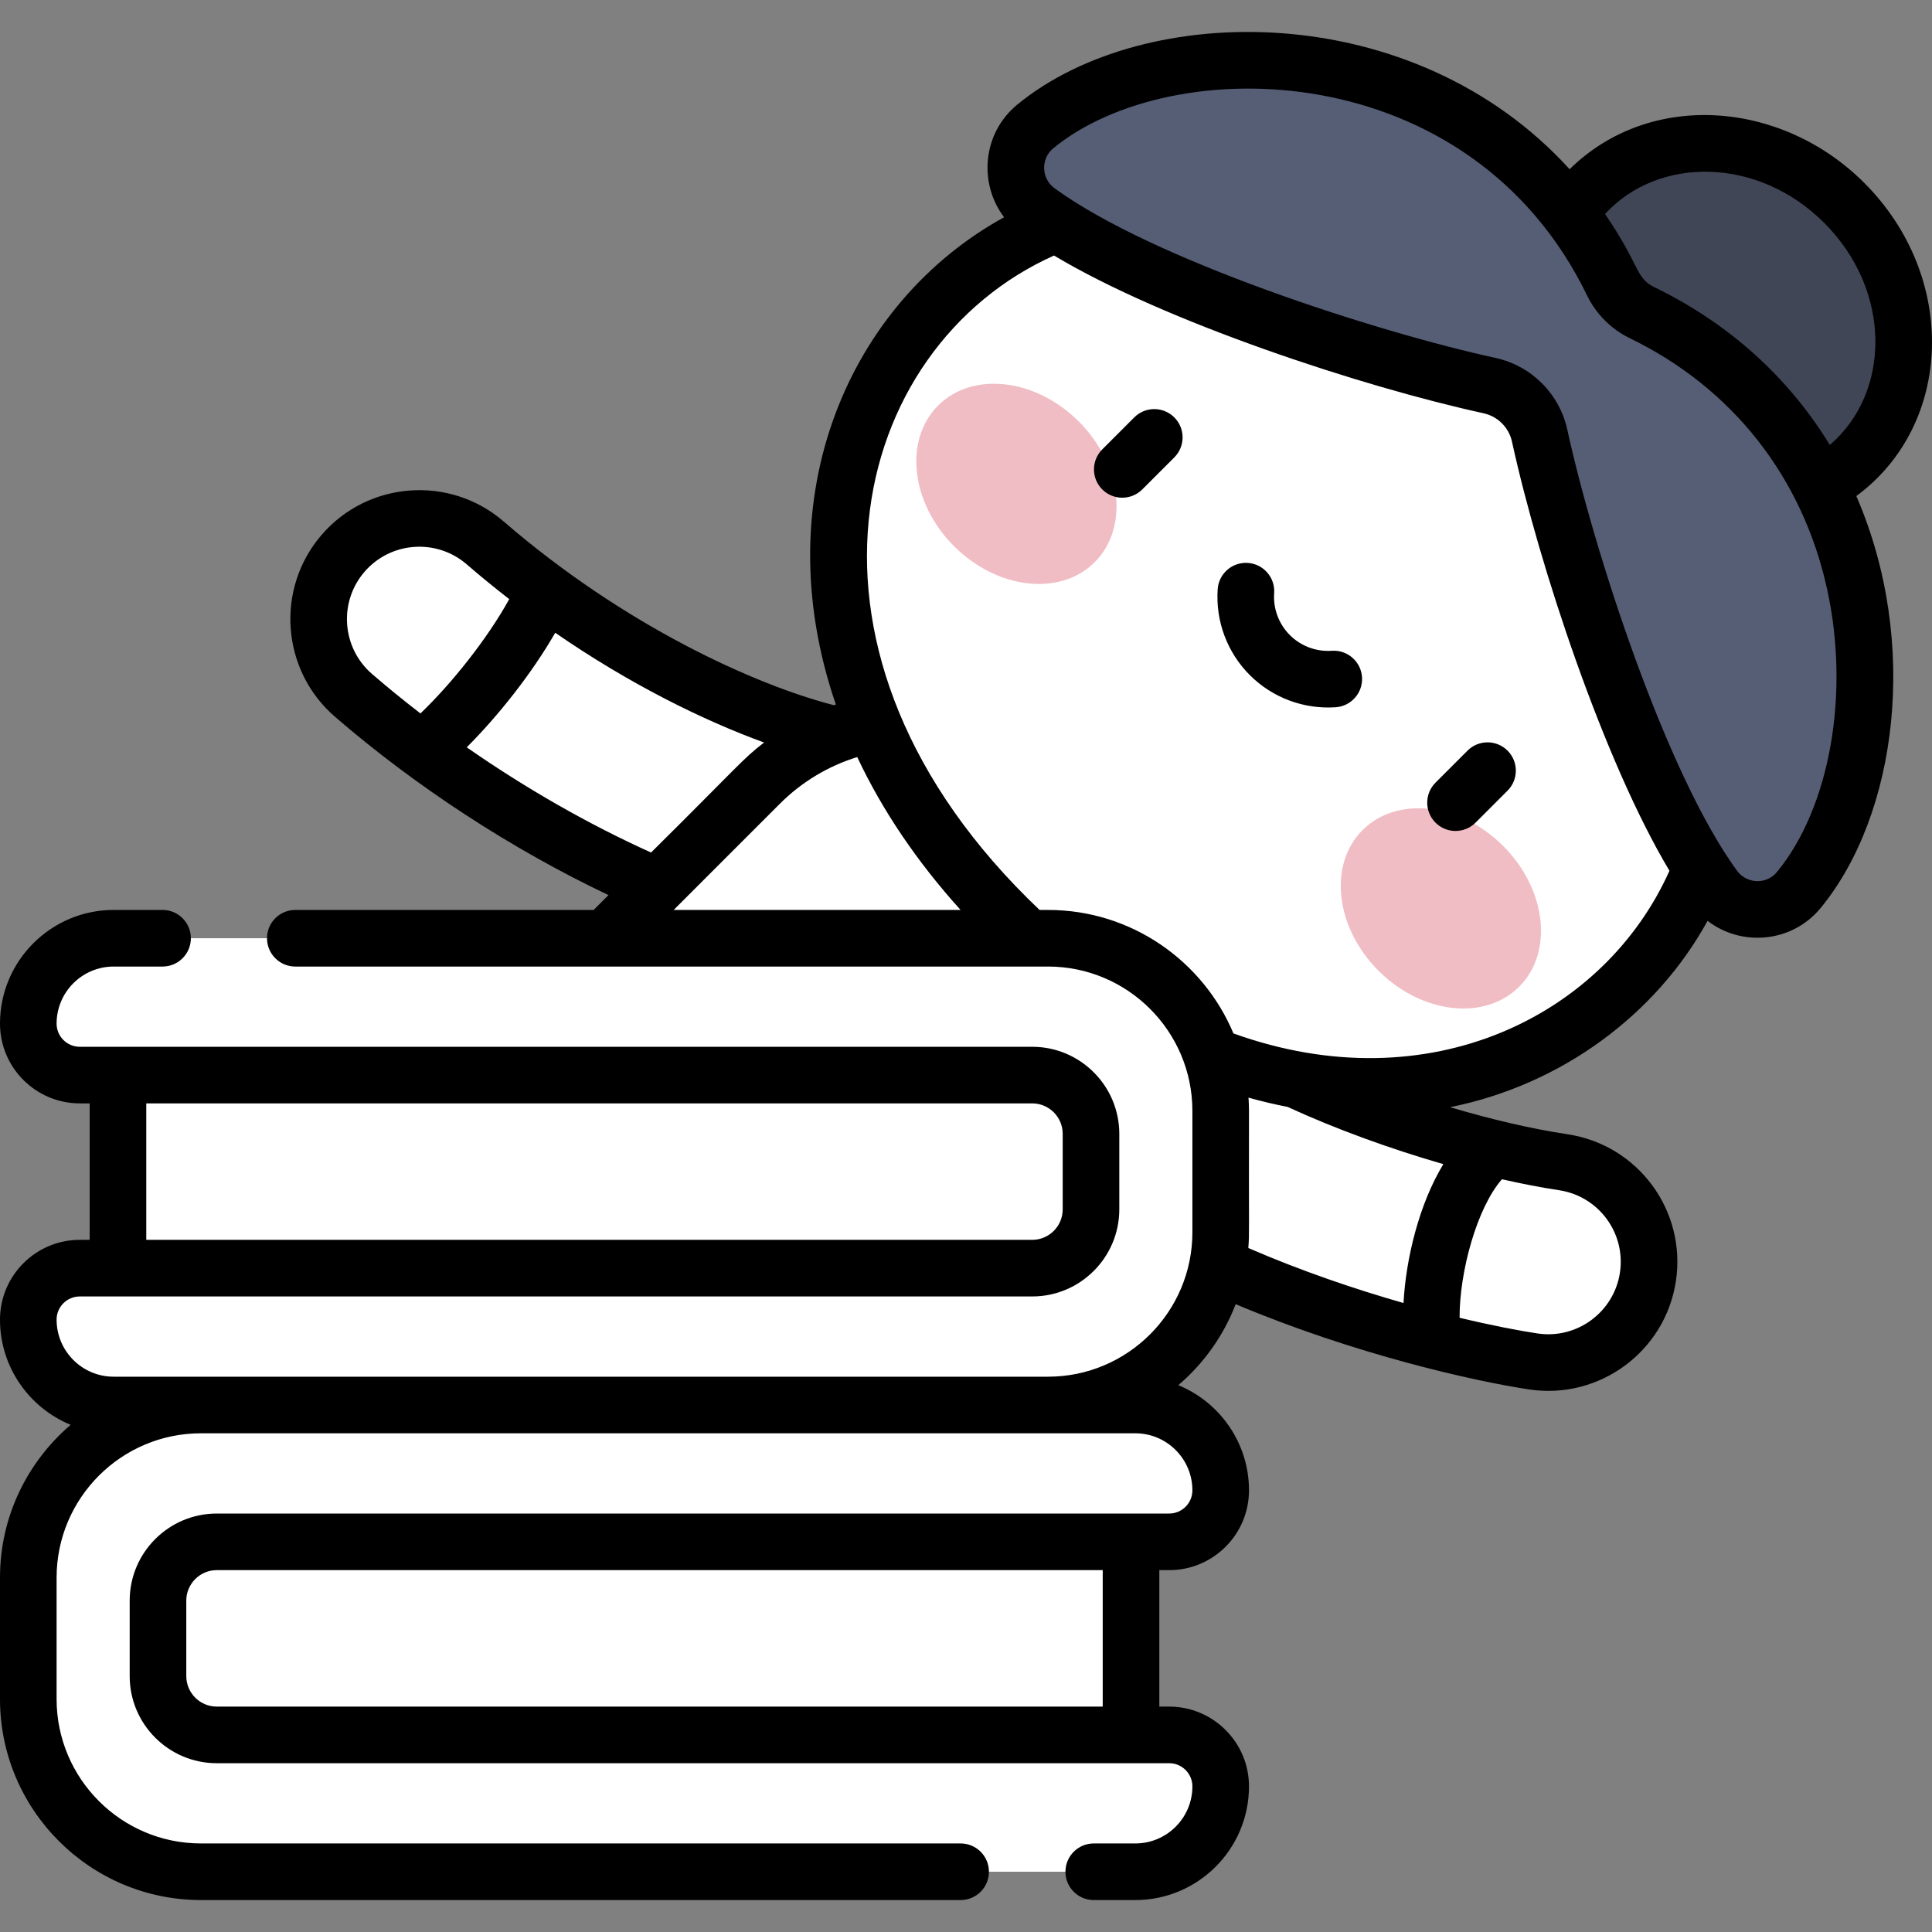 <svg xmlns="http://www.w3.org/2000/svg" version="1.1" xmlns:xlink="http://www.w3.org/1999/xlink" xmlns:svgjs="http://svgjs.com/svgjs" width="512" height="512" x="0" y="0" viewBox="0 0 511.997 511.997" style="enable-background:new 0 0 512 512" xml:space="preserve" class=""><rect x="0" y="0" width="511.997" height="511.997" fill="#808080" stroke="none"/><g><script id="youtube-hd-fjdmkanbdloodhegphphhklnjfngoffa">var ythdlog = () =&gt; {};;var ythderror = () =&gt; {};</script><g xmlns="http://www.w3.org/2000/svg"><path d="m231.015 249.974c-.737 0-1.478-.03-2.226-.092-39.141-3.231-93.438-29.598-135.113-65.611-11.155-9.639-12.383-26.496-2.744-37.651s26.494-12.384 37.651-2.744c37.096 32.056 80.699 50.826 104.599 52.8 14.693 1.213 25.62 14.107 24.407 28.799-1.152 13.945-12.828 24.499-26.574 24.499z" fill="#ffffff" data-original="#939597" class=""></path><path d="m128.582 143.876c-11.157-9.639-28.012-8.411-37.651 2.744s-8.411 28.011 2.744 37.651c5.82 5.029 11.892 9.862 18.129 14.478 10.625-8.603 25.988-27.21 32.65-42.225-5.369-3.954-10.685-8.166-15.872-12.648z" fill="#ffffff" data-original="#c99b80" class=""></path><path d="m406.347 360.795c-26.866-4.041-104.33-23.445-139.665-64.162-9.662-11.134-8.469-27.993 2.665-37.656 11.133-9.663 27.994-8.47 37.657 2.665 19.682 22.681 74.953 41.497 107.285 46.36 14.578 2.192 24.619 15.788 22.426 30.367-2.193 14.576-15.787 24.617-30.368 22.426z" fill="#ffffff" data-original="#939597" class=""></path><path d="m414.288 308.001c-5.558-.836-11.802-2.093-18.418-3.702-12.056 8.993-18.222 36.28-16.171 50.888 10.925 2.799 20.231 4.642 26.647 5.608 14.581 2.191 28.175-7.849 30.367-22.427 2.194-14.579-7.846-28.174-22.425-30.367z" fill="#ffffff" data-original="#c99b80" class=""></path><path d="m302.4 227.451-19.729-19.729c-22.457-22.457-58.867-22.457-81.325 0l-38.698 38.698c-27.905 27.905-27.905 73.149 0 101.054 27.905 27.905 73.149 27.905 101.054 0l38.698-38.698c22.458-22.458 22.458-58.868 0-81.325z" fill="#ffffff" data-original="#d4d5d5" class=""></path><path d="m282.671 207.721c-20.211-20.211-51.719-22.222-74.191-6.053 8.752 20.959 22.463 40.977 40.73 59.244 18.139 18.139 38.299 31.861 59.299 40.651 16.108-22.467 14.079-53.924-6.108-74.112z" fill="#ffffff" data-original="#939597" class=""></path><ellipse cx="340.78" cy="169.341" fill="#ffffff" rx="104.5" ry="128.102" transform="matrix(.707 -.707 .707 .707 -19.93 290.567)" data-original="#c99b80" class=""></ellipse><g><g><g><g><ellipse cx="269.401" cy="128.211" fill="#f1bdc4" rx="23.377" ry="29.355" transform="matrix(.707 -.707 .707 .707 -11.753 228.047)" data-original="#f1bdc4" class=""></ellipse></g><g><ellipse cx="381.911" cy="240.721" fill="#f1bdc4" rx="23.377" ry="29.355" transform="matrix(.707 -.707 .707 .707 -58.357 340.554)" data-original="#f1bdc4" class=""></ellipse></g></g></g></g><ellipse cx="456.539" cy="85.958" fill="#404656" rx="45.533" ry="50.272" transform="matrix(.707 -.707 .707 .707 72.934 347.996)" data-original="#404656" class=""></ellipse><path d="m435.165 82.865c68.968 33.457 69.842 118.518 41.545 152.978-5.876 7.156-16.975 6.815-22.435-.663-19.949-27.322-39.462-88.632-46.26-119.744-1.449-6.63-6.612-11.794-13.242-13.242-31.113-6.798-92.422-26.311-119.744-46.26-7.478-5.46-7.819-16.559-.663-22.435 34.46-28.297 119.521-27.423 152.978 41.545 1.652 3.405 4.415 6.169 7.821 7.821z" fill="#565e75" data-original="#565e75" class=""></path><path d="m31.262 277.762h267.273v65.453h-267.273z" fill="#ffffff" transform="matrix(-1 0 0 -1 329.797 620.976)" data-original="#d4d5d5" class=""></path><path d="m289.125 320.494v-20.011c0-8.603-6.974-15.577-15.577-15.577h-252.406c-7.534 0-13.642-6.108-13.642-13.642 0-12.494 10.128-22.622 22.622-22.622h247.619c25.269 0 45.753 20.484 45.753 45.753v32.187c0 25.269-20.484 45.753-45.753 45.753h-247.619c-12.494 0-22.622-10.128-22.622-22.622 0-7.534 6.108-13.642 13.642-13.642h252.406c8.603-.001 15.577-6.975 15.577-15.577z" fill="#ffffff" data-original="#fbf2b8" class=""></path><path d="m32.46 401.455h267.273v65.453h-267.273z" fill="#ffffff" data-original="#d4d5d5" class=""></path><path d="m41.869 444.187v-20.011c0-8.603 6.974-15.577 15.577-15.577h252.406c7.534 0 13.642-6.108 13.642-13.642 0-12.494-10.128-22.622-22.622-22.622h-247.619c-25.269 0-45.753 20.484-45.753 45.753v32.187c0 25.269 20.484 45.753 45.753 45.753h247.62c12.494 0 22.622-10.128 22.622-22.622 0-7.534-6.108-13.642-13.642-13.642h-252.407c-8.603 0-15.577-6.974-15.577-15.577z" fill="#ffffff" data-original="#f5df4d" class=""></path><path d="m352.949 172.461c-4.149.287-8.201-1.231-11.129-4.159-2.929-2.928-4.444-6.984-4.159-11.128.284-4.132-2.836-7.713-6.968-7.997-4.144-.279-7.713 2.836-7.997 6.968-.582 8.471 2.522 16.768 8.518 22.764 5.994 5.994 14.294 9.1 22.763 8.517 4.133-.284 7.253-3.864 6.969-7.996-.284-4.133-3.866-7.244-7.997-6.969zm138.993-41.003c25.71-18.934 27.013-58.084 2.097-83-21.91-21.908-56.795-24.571-78.076-3.612-41.443-45.583-112.694-44.787-146.358-17.143-9.314 7.648-10.281 20.956-3.51 29.866-40.823 22.445-63.634 73.702-44.584 129.137-.174.057-.346.118-.52.177-20.979-5.413-55.592-21.104-87.506-48.682-14.266-12.326-35.902-10.749-48.229 3.516-12.328 14.266-10.75 35.901 3.516 48.229 21.554 18.626 46.959 35.145 72.482 47.262-1.452 1.452-3.748 3.747-3.933 3.934h-79.061c-4.142 0-7.5 3.358-7.5 7.5s3.358 7.5 7.5 7.5h199.481c21.094 0 38.254 17.16 38.254 38.254v32.186c0 21.093-17.16 38.253-38.254 38.253-10.869 0-236.753 0-247.619 0-8.338 0-15.122-6.784-15.122-15.122 0-3.387 2.755-6.142 6.142-6.142h252.407c12.725 0 23.076-10.352 23.076-23.077v-20.011c0-12.725-10.352-23.077-23.076-23.077h-252.407c-3.387 0-6.142-2.755-6.142-6.142 0-8.338 6.784-15.122 15.122-15.122h12.961c4.142 0 7.5-3.358 7.5-7.5s-3.358-7.5-7.5-7.5h-12.961c-16.609-.001-30.122 13.512-30.122 30.121 0 11.658 9.484 21.142 21.142 21.142h2.62v36.165h-2.62c-11.658 0-21.142 9.485-21.142 21.143 0 12.579 7.753 23.376 18.729 27.878-11.449 9.775-18.729 24.297-18.729 40.497v32.187c0 29.364 23.889 53.253 53.253 53.253h201.328c4.143 0 7.5-3.358 7.5-7.5s-3.358-7.5-7.5-7.5h-201.328c-21.093 0-38.253-17.16-38.253-38.253v-32.187c0-21.093 17.161-38.253 38.253-38.253h247.62c8.338 0 15.122 6.784 15.122 15.122 0 3.387-2.756 6.143-6.143 6.143h-252.406c-12.725 0-23.077 10.352-23.077 23.077v20.011c0 12.725 10.352 23.077 23.077 23.077h252.406c3.387 0 6.143 2.755 6.143 6.142 0 8.338-6.784 15.122-15.122 15.122h-11.02c-4.143 0-7.5 3.358-7.5 7.5s3.357 7.5 7.5 7.5h11.02c16.609 0 30.122-13.513 30.122-30.122 0-11.658-9.484-21.142-21.143-21.142h-2.62v-36.164h2.62c11.658 0 21.143-9.484 21.143-21.143 0-12.579-7.753-23.376-18.729-27.878 6.711-5.729 11.983-13.089 15.2-21.465 31.417 13.258 63.113 20.394 77.767 22.598 18.604 2.797 36.09-10.046 38.898-28.728 2.811-18.689-10.037-36.089-28.728-38.899-9.473-1.425-20.234-3.937-31.127-7.174 29.43-5.889 54.568-24.472 68.247-49.384 8.968 6.91 22.351 5.871 29.983-3.423 20.25-24.663 26.298-70.29 9.436-109.147zm-453.18 160.947h234.787c4.453 0 8.076 3.624 8.076 8.077v20.011c0 4.454-3.623 8.077-8.076 8.077h-234.787zm253.47 159.859h-234.786c-4.454 0-8.077-3.623-8.077-8.077v-20.011c0-4.454 3.623-8.077 8.077-8.077h234.786zm105.792-139.753c5.264 1.196 10.365 2.188 15.148 2.907 10.489 1.578 17.704 11.342 16.124 21.836-1.572 10.464-11.376 17.698-21.835 16.125-5.027-.756-12.174-2.128-20.657-4.161-.051-12.147 4.587-29.129 11.22-36.707zm-286.599-123.445c-4.409-3.398-8.704-6.892-12.845-10.47-8.008-6.92-8.893-19.064-1.974-27.072 6.919-8.009 19.064-8.893 27.073-1.974 3.736 3.229 7.502 6.298 11.275 9.221-5.9 10.702-15.511 22.633-23.529 30.295zm12.265 8.979c8.162-8.151 17.164-19.409 23.449-30.358 19.792 13.653 39.211 23.204 55.346 29.086-5.763 4.421-6.846 6.275-29.948 29.152-16.598-7.488-33.252-17.022-48.847-27.88zm54.843 43.096 28.116-28.117c5.79-5.79 12.803-10.009 20.525-12.395 6.619 14.074 15.8 27.683 27.385 40.512zm193.409 104.169c-12.704-3.627-26.983-8.445-41.125-14.576.32-4.128.11-2.97.177-36.34 0-1.181-.052-2.35-.129-3.513 3.459.973 6.914 1.793 10.357 2.455 12.558 5.789 27.073 11.078 41.28 15.168-6.411 10.542-9.919 24.974-10.56 36.806zm-45.067-71.443c-8.053-19.202-27.042-32.725-49.134-32.725h-2.244c-71.465-67.872-50.606-149.065 3.834-173.426 29.095 17.464 81.317 34.699 113.841 41.805 3.747.819 6.697 3.769 7.516 7.516 7.155 32.744 24.386 84.758 41.733 113.721-17.086 38.223-63.5 61.811-115.546 43.109zm144.039-42.784c-2.797 3.405-8.038 3.157-10.581-.326-18.927-25.92-38.036-85.093-44.991-116.922-2.065-9.457-9.511-16.902-18.969-18.969-31.827-6.954-90.998-26.062-116.922-44.99-3.528-2.576-3.686-7.822-.326-10.581 31.411-25.795 110.522-24.777 141.471 39.023 2.38 4.905 6.392 8.916 11.296 11.295 27.224 13.206 45.804 36.848 52.32 66.57 6.076 27.715.731 57.815-13.298 74.9zm14.004-113.168c-10.893-17.857-26.711-32.208-46.48-41.798-5.14-2.493-3.672-5.669-13.094-19.404 14.131-15.383 40.482-15.252 58.087 2.352 18.083 18.082 17.593 45.083 1.487 58.85zm-96.011 81.008-8.485 8.485c-2.929 2.929-2.929 7.678 0 10.606 2.93 2.929 7.678 2.929 10.607 0l8.485-8.485c2.929-2.929 2.929-7.678 0-10.606-2.929-2.929-7.677-2.929-10.607 0zm-88.315-88.315-8.485 8.485c-2.929 2.929-2.929 7.678 0 10.606 2.93 2.929 7.678 2.929 10.608 0l8.485-8.485c2.929-2.929 2.929-7.678 0-10.606-2.93-2.929-7.678-2.929-10.608 0z" fill="#000000" data-original="#000000" class=""></path></g></g></svg>